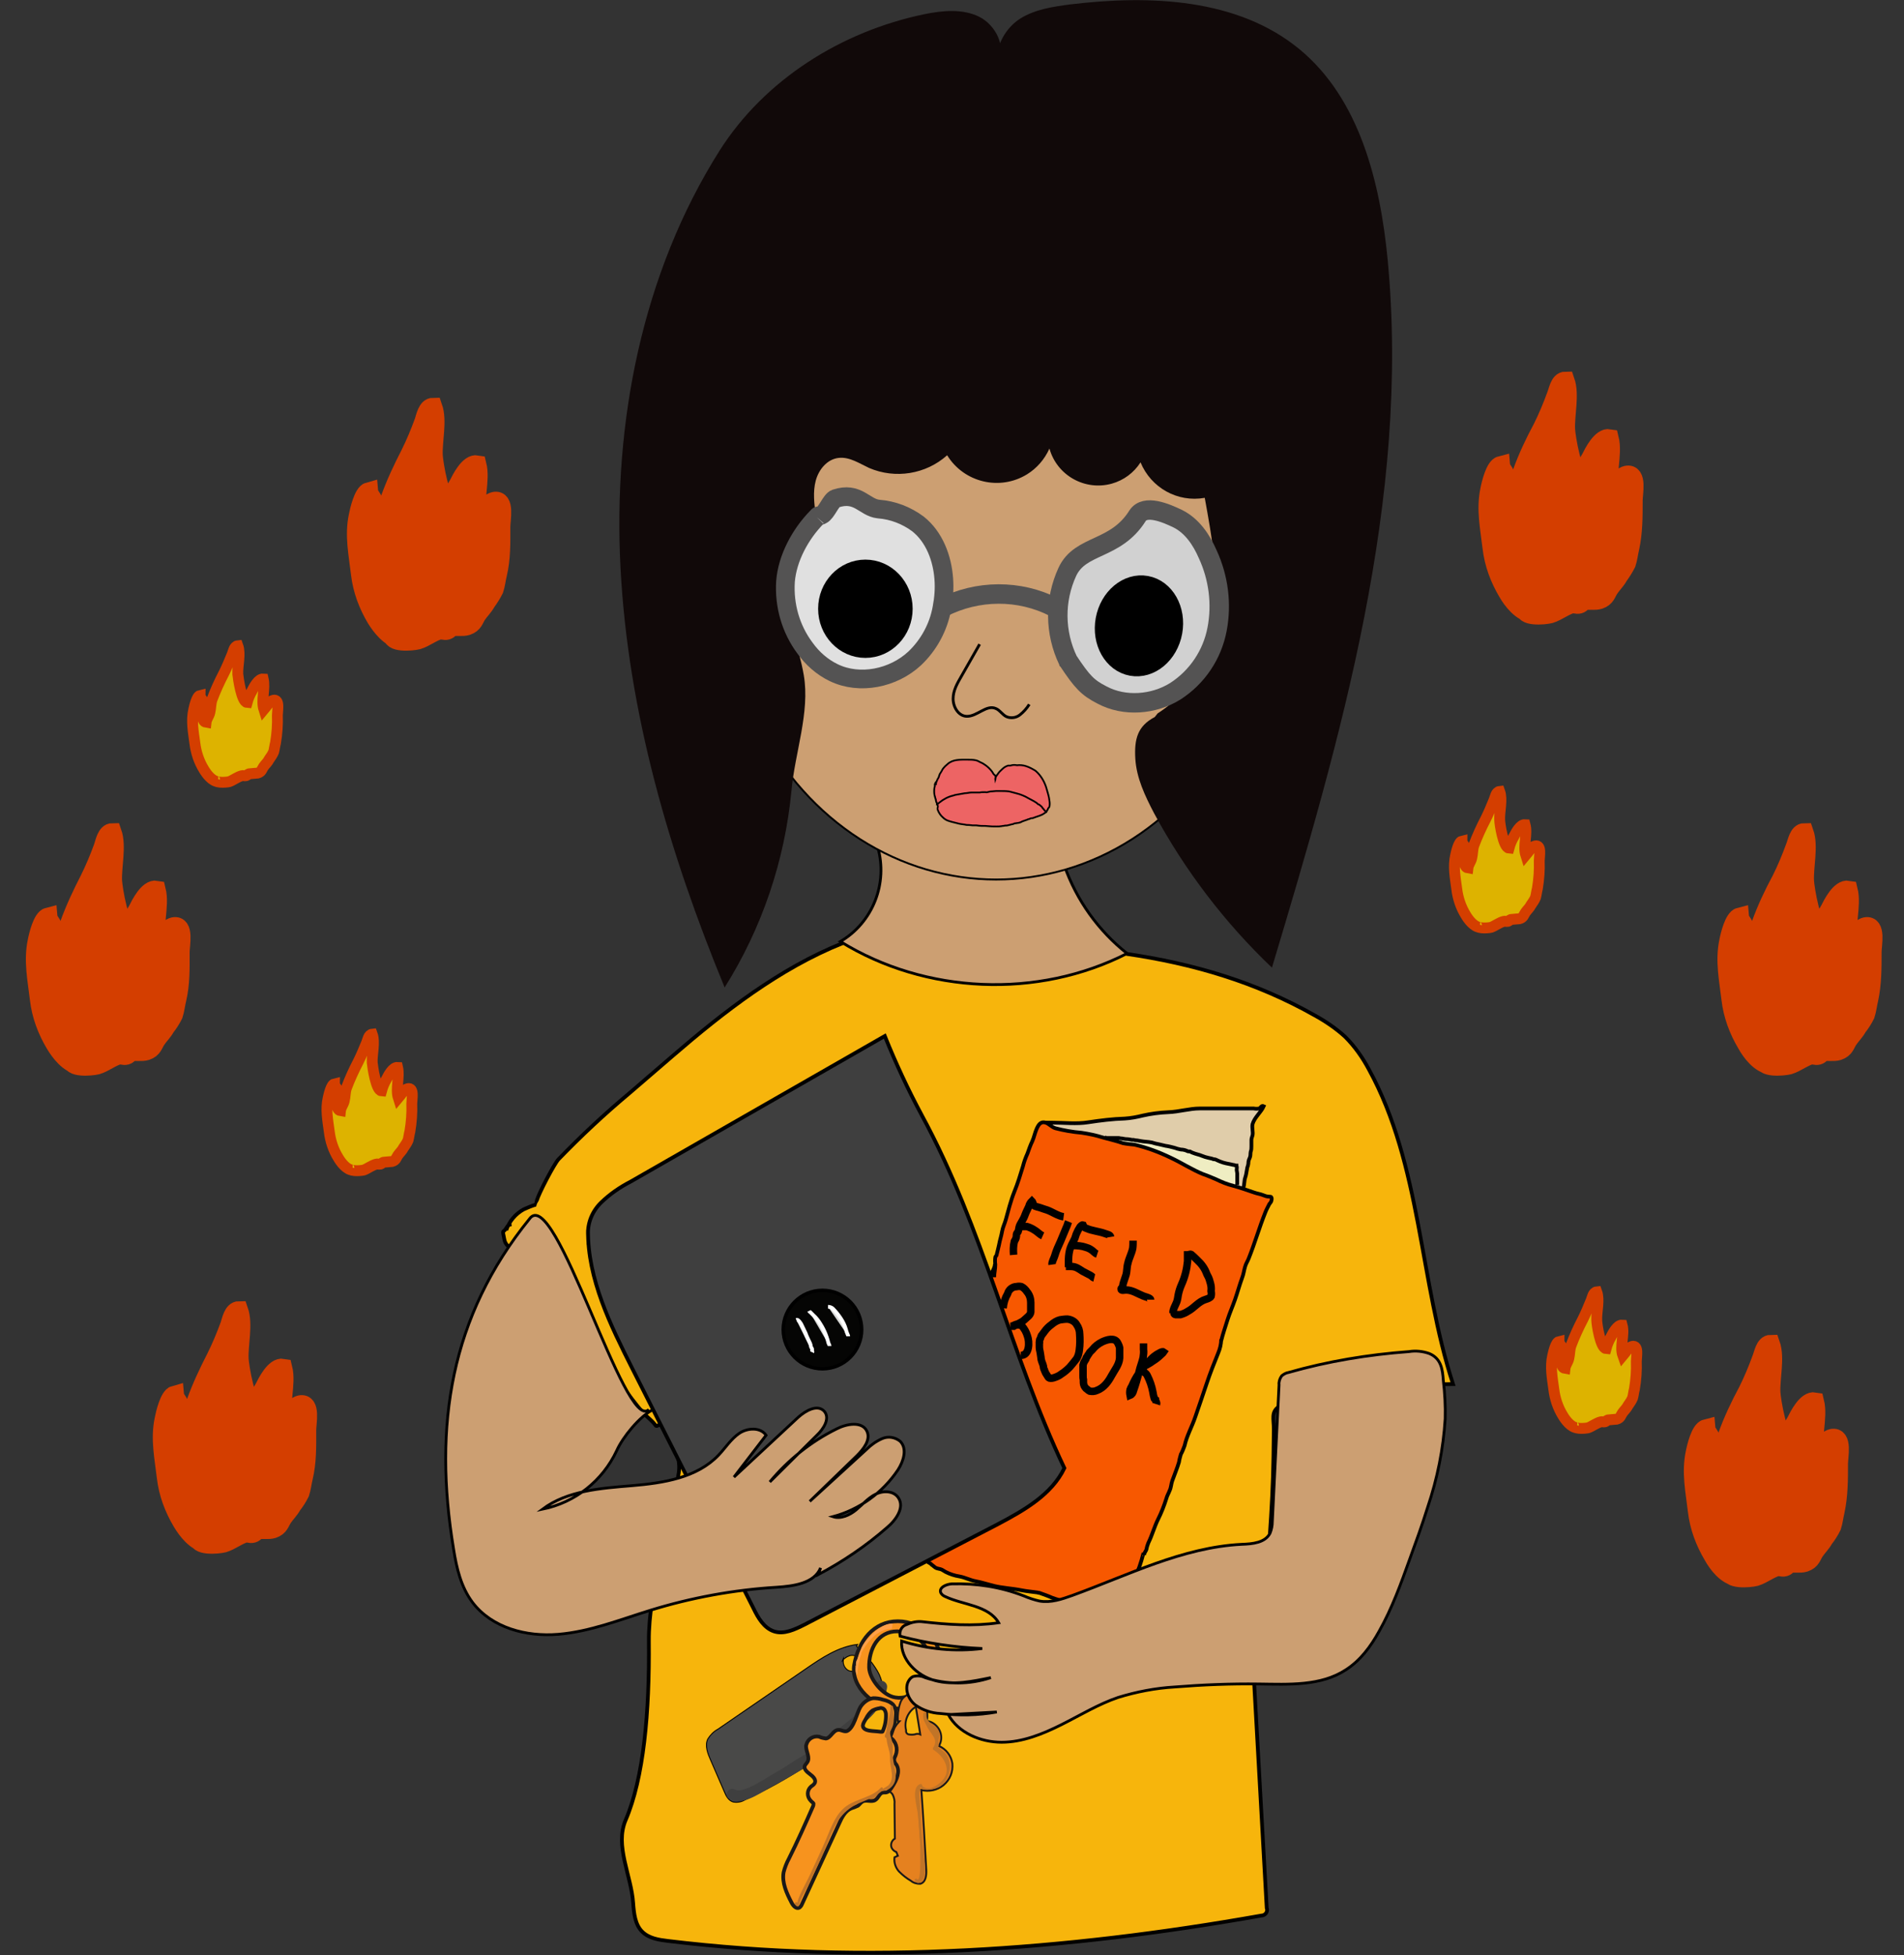 <?xml version="1.0" encoding="utf-8"?>
<!-- Generator: Adobe Illustrator 23.0.1, SVG Export Plug-In . SVG Version: 6.00 Build 0)  -->
<svg version="1.1" id="outline" xmlns="http://www.w3.org/2000/svg" xmlns:xlink="http://www.w3.org/1999/xlink" x="0px" y="0px"
	 viewBox="0 0 510 523.5" style="enable-background:new 0 0 510 523.5;" xml:space="preserve">
<rect x="0" y="0" width="510" height="523.5" fill="#333333" stroke="none"/>
<style type="text/css">
	.st0{fill:#F7B50C;stroke:#000000;stroke-miterlimit:10;}
	.st1{fill:#F7B50C;}
	.st2{fill:#E0CDAA;stroke:#000000;stroke-miterlimit:10;}
	.st3{fill:#EFEDC2;stroke:#000000;stroke-miterlimit:10;}
	.st4{fill:#F75800;stroke:#000000;stroke-miterlimit:10;}
	.st5{fill:none;stroke:#000000;stroke-width:2;stroke-miterlimit:10;}
	.st6{fill:#494948;stroke:#000000;stroke-width:0.25;stroke-linecap:round;stroke-miterlimit:10;}
	.st7{fill:#3F3F3F;}
	.st8{fill:#F7931E;stroke:#1A1818;stroke-linecap:round;stroke-miterlimit:10;}
	.st9{fill:#E5811F;stroke:#1A1818;stroke-width:0.5;stroke-linecap:round;stroke-miterlimit:10;}
	.st10{fill:#C17427;}
	.st11{fill:#FFA04A;}
	.st12{fill:#CC9F72;stroke:#000000;stroke-width:0.75;stroke-miterlimit:10;}
	.st13{fill:#CC9F72;stroke:#000000;stroke-width:0.51;stroke-miterlimit:10;}
	.st14{fill:#110909;}
	.st15{fill:#D1D1D1;}
	.st16{fill:#E0E0E0;}
	.st17{fill:none;stroke:#545353;stroke-width:5;stroke-miterlimit:10;}
	.st18{fill:none;stroke:#545353;stroke-width:5.21;stroke-miterlimit:10;}
	.st19{stroke:#000000;stroke-width:5.32;stroke-miterlimit:10;}
	.st20{fill:none;stroke:#000000;stroke-width:0.75;stroke-miterlimit:10;}
	.st21{fill:#ED6464;stroke:#000000;stroke-width:0.47;stroke-miterlimit:10;}
	.st22{fill:none;stroke:#000000;stroke-width:0.47;stroke-miterlimit:10;}
	.st23{fill:#3F3F3F;stroke:#000000;stroke-miterlimit:10;}
	.st24{fill:#050504;stroke:#000000;stroke-width:0.94;stroke-miterlimit:10;}
	.st25{fill:#DBDBD9;stroke:#FFFFFF;stroke-miterlimit:10;}
	.st26{fill:#D43E00;stroke:#D43E00;stroke-width:5;stroke-miterlimit:10;}
	.st27{fill:#DDB300;stroke:#D43E00;stroke-width:2.91;stroke-miterlimit:10;}
</style>
<title>charactersad</title>
<g id="shirt">
	<path class="st0" d="M225.8,252.5c-17,6.8-31.9,18.4-45.7,30.3l-11.5,9.9c-6.7,5.6-13,11.5-19,17.7c-1.2,1.3-5.3,9.2-5.8,11
		c-1.1,3.8,4.4,1.1,6.8,4.3c7.8,10.1,11.8,26.7,18.2,37.7c1.6,2.8,5.5,2.2,7,5c0.6,1.1,2.6,0.1,2.8,1.4s-0.6,2.9-0.9,4.1
		c-1.6,6.5,5.2,13.9,4.1,20.5c-2.2,13.7-8.1,31.1-8,45c0.2,19.1-1.4,36.7-6.2,47.9c-3,6.9,1.5,14.8,2,22.3c0.2,2.7,0.5,5.7,2.4,7.6
		c1.8,1.8,4.4,2.2,6.9,2.5c52.9,6.4,106.6,2.5,159-6.8c0.8,0,1.5-0.7,1.5-1.5c0-0.2,0-0.3-0.1-0.5c-1.1-20.3-2.3-40.5-3.4-60.8
		c-0.7-13.1,3.3-25.5,4.2-38.6c0.5-7.2,0.9-14.3,1-21.5c0-2.4,0.1-4.9,0.1-7.3c0-2.8-0.8-4.6,1.4-6.1c3.8-2.6,10.9-3.2,15.3-4
		c10.3-1.7,20.9-1.9,31.3-2c-9-27.7-8.5-58.6-22.5-84.2c-1.7-3.2-3.8-6.2-6.4-8.8c-2.4-2.2-5.2-4.1-8.1-5.7
		c-15.7-8.9-32.6-13.9-50.5-16.5"/>
	<path id="right_arm_sleeve" class="st0" d="M135.6,329.4c0.8-2.4,2.5-4.4,4.7-5.6c1.1-0.5,2.3-1,3.4-1.3c0.8-0.4,1.6-0.6,2.5-0.7
		c0.2,0.7,0.6,1.2,1.1,1.7c1.7,1.6,3.2,3.5,4.9,5.2c2,1.9,3.9,3.8,5.7,5.8c1.6,1.8,3,3.7,4.6,5.5c0.4,0.5,0.4,0.8,0.6,1.3
		c0.5,1,1.8,1.8,2.5,2.7c1.5,2,2.9,4.1,4.3,6.2c1.7,2.7,3.9,5.1,5.7,7.8c1.5,2.3,3,4.7,4.7,6.9c0.8,1.1,1.5,2.2,2.3,3.3
		c0.8,0.8,1.5,1.7,2,2.7c0.5,1.3-0.2,1.5-1.2,2.2c-0.9,0.8-1.7,1.7-2.5,2.6c-1.3,1.3-2.4,2.8-3.4,4.4c-0.3,0.6-0.6,1.1-1.1,1.5
		c-0.6,0.4-0.7,0.2-1-0.2c-1-1.3-2.4-2.2-3.5-3.5c-1.8-2.2-3.6-4.5-5.2-6.8c-1.3-1.8-2.3-3.8-3.5-5.6c-2-2.8-3.9-5.8-6-8.5
		c-2.5-3.1-5.1-6-7.9-8.7c-1.5-1.5-3-3-4.5-4.6c-0.9-0.9-1.7-2-2.5-3c-0.7-0.8-1.4-1.6-2.1-2.3c-1.1-1.1-2-2.5-3.1-3.7
		c-0.9-0.9-1.8-1.6-2-2.8c-0.1-0.5-0.2-1-0.3-1.5c-0.1-0.9-0.1-0.5,0.4-1c0.7-0.8,0.6-1.4,1.8-1.6"/>
	<path class="st1" d="M148.7,320.2c0,2.3-0.3,4.8,0.1,7l2.7-1.2c-0.7-1.5-2-3.6-3.5-4.4s-2.4,0.1-3.5,1.1l2.5,0.7l0.2-0.1l-2.1-0.5
		c0.8,1.1,2,1.6,3,2.5c1.2,1,2.3,2.2,3.2,3.4c0.9,1.1,1.5,2.3,1.8,3.7c0.1,0.9,0.2,1.8,1.2,2.2c1.8,0.8,3.3-1.8,1.5-2.6
		c0.7,0.3,0.2,0.4,0.2-0.3c0.1-0.6,0-1.3-0.3-1.9c-0.7-1.2-1.5-2.4-2.5-3.4c-0.8-1-1.8-2-2.8-2.9c-0.5-0.5-1-0.9-1.5-1.4
		c-0.4-0.3-1.2-0.5-1.5-0.8c-0.4-0.7-1.3-0.9-2.1-0.5c-1.3,0.6-2,2.1-1.6,3.5c0.2,0.8,1.1,1.3,1.9,1c0.2-0.1,0.4-0.2,0.6-0.4
		c1-0.9,0.4-0.5,0.9,0.5c0.4,0.8,1,1.4,1.4,2.2c0.8,1.6,3.1,0.4,2.8-1.2c-0.4-1.9,0-4.3,0-6.2c0-0.8-0.7-1.5-1.5-1.5
		S148.6,319.4,148.7,320.2L148.7,320.2z"/>
	<path class="st1" d="M153.3,327.2c0,0.3,0.1,0.7,0.1,1c0.1,0.4-0.1,0.6,0.1,0.2l0.9-0.7c-0.6,0.2-1.1-0.1-1.7-0.3
		c-0.3-0.1-1.5-0.7-1.2-0.2l0.1,1.2c-0.1,0.3,1.7,0,1.9,0c0-0.5,0.1-0.5,0-0.1l0.1,0.4c0,0.5,0.1,1,0.2,1.6c0.1,0.8,0,1.7,0.1,2.5
		s0.6,1.7,0.8,2.6c0.3,1.9,3.2,1.1,2.9-0.8c-0.1-0.6-0.3-1.3-0.5-1.9c-0.1-0.6-0.2-1.2-0.2-1.8c0-1.3-0.1-2.5-0.4-3.7
		c-0.8-2.3-4.5-2-6.3-1.2c-1.1,0.4-1.7,1.6-1.3,2.7c0,0,0,0.1,0,0.1c0.6,1.1,2,1.2,3,1.6s2.7,0.9,3.8,0s0.6-2,0.6-3.1
		C156.1,325.3,153.1,325.3,153.3,327.2L153.3,327.2z"/>
</g>
<g id="notebook">
	<path class="st2" d="M279.5,300.6h2.4c3.1,0,6.5,0.4,9.6-0.1c3.3-0.5,6.5-0.9,9.8-1c1.6-0.1,3.2-0.4,4.8-0.8
		c2.2-0.5,4.5-0.8,6.8-0.9c2.9-0.1,5.7-1,8.5-1c3.2,0,6.4,0,9.7,0h4.7c0.5,0.1,1,0.1,1.5,0c0.4-0.2,0.6-0.9,1.2-0.6
		c-0.7,1.6-2.5,3-3,4.8c-0.2,1,0.2,2.1,0,3c-0.1,0.4-0.3,0.8-0.3,1.2c0,0.6,0,1.1,0,1.7c0,0.5,0,1-0.2,1.5c-0.1,0.5,0,1-0.2,1.5
		c-0.2,0.5-0.3,0.6-0.4,1.2c0,0.5-0.1,1-0.3,1.5c-0.1,0.6-0.2,1.1-0.3,1.7c-0.1,0.6-0.3,1-0.4,1.5c-0.1,1-0.2,1.9-0.5,2.8
		c-0.2,0-0.3-0.1-0.3-0.3"/>
	<g id="nn">
		<path class="st3" d="M331.4,317.3c0-1,0-2.1,0-3.1c0-0.2-0.1-0.4-0.1-0.6c-0.1-0.3,0-0.7,0-1s-0.1-0.3-0.1-0.5
			c-0.3,0-0.6-0.2-0.9-0.2l-0.9-0.2c-0.3-0.1-0.7-0.1-1-0.2c-0.5-0.1-1.1-0.3-1.6-0.5c-0.2-0.1-0.5-0.2-0.7-0.3l-0.4-0.2
			c-0.2-0.1-0.4-0.1-0.6-0.1c-0.2,0-0.4-0.2-0.6-0.2c-0.3-0.1-0.6-0.1-0.9-0.2c-0.5-0.1-1.1-0.3-1.6-0.5c-0.5-0.2-0.8-0.3-1.2-0.4
			c-0.4-0.1-1-0.3-1.5-0.5c-0.2-0.1-0.4-0.2-0.6-0.3c-0.1,0-0.2,0-0.3,0c-0.2,0-0.4-0.1-0.6-0.2c-0.5-0.2-1-0.3-1.5-0.3
			c-0.6-0.1-1.2-0.3-1.8-0.5c-0.8-0.2-1.5-0.4-2.3-0.5c-0.6-0.1-1.1-0.3-1.7-0.4c-0.6-0.1-1.4-0.3-2-0.5c-1-0.2-2.1-0.2-3.1-0.4
			c-0.5-0.1-1-0.2-1.4-0.2c-0.1,0-0.2-0.1-0.3-0.1c-0.2,0-0.3,0-0.5,0c-0.5-0.1-1-0.2-1.5-0.2c-0.5,0-1-0.2-1.5-0.2
			c-0.2,0-0.3-0.1-0.5-0.1h-2.8c-0.2,0-0.3,0-0.5,0c-0.2,0-0.2-0.1-0.4-0.1h0.3"/>
	</g>
	<path class="st4" d="M266.3,342c0-1.2,0.3-2.1,0.3-3.4c-0.1-0.7-0.1-1.3,0-2c0-0.2,0.2-0.2,0.3-0.4c0.2-0.9,0.5-1.9,0.7-2.9
		c0.2-1.2,0.6-2.3,0.8-3.5s0.7-2.1,1-3.2c0.7-2.5,1.3-5,2.3-7.5c0.9-2.2,1.6-4.5,2.3-6.8c0.3-1.2,0.7-2.3,1.2-3.4
		c0.4-1.1,0.8-2.3,1.3-3.3c0.5-1.1,0.7-2.3,1.2-3.4s1.1-2,2.4-1.6c0.9,0.3,1.6,1.2,2.6,1.5c2.3,0.6,4.6,1,7,1.2
		c2,0.3,3.9,0.7,5.8,1.3c1.8,0.5,3.6,0.9,5.3,1.5c1,0.2,2.1,0.3,3.1,0.4c3.4,0.8,6.6,2,9.7,3.5c3,1.4,5.7,3.2,8.7,4.4
		c1.2,0.4,2.3,0.9,3.5,1.4c1.4,0.7,2.9,1.3,4.5,1.7c1.9,0.5,3.8,1.2,5.6,1.8c0.8,0.3,1.7,0.4,2.4,0.7c0.5,0.2,1,0.4,1.6,0.4
		c0.5,0.1,0.5-0.1,0.7,0.3c0.1,0.3,0,0.7-0.1,1c-0.2,0.3-0.3,0.5-0.5,0.7c-0.4,0.8-0.8,1.5-1.1,2.3c-1.6,4-2.8,8.2-4.4,12.2
		c-0.3,0.8-0.8,1.5-1,2.3c-0.3,1-0.4,2-0.8,3c-0.7,1.9-1.2,3.8-1.9,5.8s-1.4,3.5-2,5.4s-1.2,3.7-1.7,5.6c0-0.1,0-0.3,0-0.4
		c0,1.3-0.3,2.5-0.8,3.7c-1.1,2.7-2.2,5.5-3.1,8.2c-1,3-2,5.9-3,8.8c-0.9,2.7-2.3,5.1-2.9,7.8c-0.3,0.8-0.6,1.6-1,2.3
		c-0.2,0.7-0.4,1.4-0.5,2.1c-0.5,1.7-1.2,3.3-1.8,5c-0.3,0.8-0.3,1.8-0.7,2.6c-0.3,0.8-0.7,1.4-0.9,2.2c-0.6,1.9-1.3,3.7-2.2,5.5
		c-1,2-1.6,4.3-2.6,6.3c-0.2,0.5-0.4,1.1-0.5,1.7c-0.1,0.5-0.7,1-0.6,1.6c0-0.1-0.1-0.2-0.3-0.2c0,0,0,0,0,0c-0.3,1.1-0.6,2.2-1,3.3
		c-0.5,1.5-1.3,2.7-1.8,4.2c-0.8,2.3-1.7,4.5-2.7,6.7c-0.2,0.3-0.5,1.2-1,1.2s-0.7-0.4-1-0.5c-0.3-0.1-0.7-0.2-1-0.2
		c-2.9,0-5.7-0.4-8.5-1.2c-2.5-0.6-5-1-7.4-1.9c-1.1-0.5-2.3-0.9-3.4-1.3c-0.2,0-0.3,0-0.5-0.1c-1.4-0.2-2.8-0.3-4.3-0.6
		c-2.5-0.5-5.1-0.6-7.5-1.2c-1.6-0.4-3.1-0.9-4.7-1.2s-2.8-1-4.4-1.3c-1.3-0.2-2.5-0.6-3.7-1.2c-0.4-0.2-0.6-0.4-1-0.6
		c-0.6-0.3-1.2-0.2-1.8-0.6c-0.3-0.2-0.7-0.6-0.9-0.7c-0.3-0.4-0.9-0.6-1.3-0.9c-0.6-0.5-0.5-0.7-0.6-1.4c-0.1-0.4-0.2-0.9-0.3-1.3
		c-0.2-0.4-0.7-0.7-0.9-1.1c-0.5-0.8-0.2-1.7-0.6-2.4c-0.4-0.9-0.5-1.9-0.4-3c0-3.1,1.1-6,1.8-9c0-0.1,0.2-0.2,0.3-0.4
		c0-0.5,0-1,0-1.5c0.2-1,0.5-2,0.9-2.9c0.7-1.5,1.2-3.1,1.7-4.7c0.1-0.5,0-1.1,0.1-1.6c0.2-0.5,0.4-0.9,0.6-1.4
		c0.3-0.9,0.5-1.8,0.8-2.7s0.4-1.6,0.7-2.4c0.3-1.1,0.5-2.2,0.5-3.3c0.5-2.6,1.2-5.2,2.1-7.8c0.4-1.3,0.9-2.5,1.4-3.7
		c0.5-1.2,0.9-2.4,1.3-3.7c0.4-1.6,1-3.1,1.6-4.5c0.5-1.2,0.8-2.3,1.1-3.5c0.4-1.4,1-2.8,1.5-4.1c0.2-0.8,0.4-1.5,0.6-2.3
		c0.2-0.6,0.4-1.1,0.7-1.7c0.2-0.4,0.2-0.9,0.4-1.3c0.3-0.6,0.5-1.3,0.6-2c0.2-1,0.6-1.9,1-2.8c0.5-1,1.3-2.1,1.3-3.2"/>
	<path class="st5" d="M271.5,336c-0.1-1.2-0.1-2.4,0.2-3.6c0.2-0.3,0.4-0.7,0.5-1.1c0.1-0.3,0-0.6,0.1-0.9s0.3-0.4,0.4-0.6
		c0.2-0.5,0.2-1.1,0.4-1.6c0.2-0.5,0.5-0.9,0.7-1.3c0.3-0.5,0.6-1.1,0.8-1.7c0.3-0.8,0.7-1.5,1-2.2c0.1-0.5,0.4-1,0.8-1.4
		c0.3,0.3,0.3,0.9,0.6,1.2c0.3,0.3,1.2,0.4,1.7,0.6c0.5,0.2,1.2,0.4,1.8,0.6c1.4,0.5,2.9,1.6,4.4,1.8"/>
	<path class="st5" d="M273.5,328.4c0.5,0,1,0,1.5,0c0.7,0.2,1.4,0.5,2,0.9c0.9,0.5,1.4,1.2,2.3,1.6"/>
	<path class="st5" d="M286.2,327.1c-0.2,0.5-0.3,1-0.6,1.6c-0.5,1.2-1,2.4-1.5,3.6c-0.6,1.3-1.2,2.6-1.6,4c-0.2,0.7-0.8,1.6-0.7,2.3
		"/>
	<path class="st5" d="M286.2,339.3c0-2-0.1-4,0.8-5.9c0.3-0.6,0.6-1.2,0.9-1.8c0.1-0.4,0.3-0.8,0.4-1.2c0.3-0.7,0.6-1.3,1-1.9
		c0.2-0.2,0.5-0.6,0.8-0.5c0,0,0.2,0.5,0.2,0.5c0.2,0.2,0.4,0.3,0.7,0.4c1.6,0.7,3.4,0.8,5,1.4c0.5,0.2,1.4,0.3,1.5,0.9"/>
	<path class="st5" d="M287.5,333.5c1.1,0,2.3,0.1,3.4,0.5c0.8,0.2,1.6,0.7,2.2,1.3c0.2,0.2,0.5,0.4,0.8,0.5"/>
	<path class="st5" d="M285.5,339.1h1.3c1.4,0,2.1,0.6,3.2,1.3c0.7,0.4,1.4,0.7,2.1,1.1c0.4,0.2,0.6,0.6,1,0.7"/>
	<path class="st5" d="M303.5,332.2c0,0.7,0,1.4-0.1,2.1c-0.3,1.4-1,2.6-1.3,4c-0.3,1-0.2,2.1-0.5,3.1s-0.6,1.7-0.8,2.5
		c0,0.3-0.1,0.5-0.2,0.8c-0.1,0.2-0.3,0.2-0.3,0.4c-0.1,0.6,0.9,0.3,1.3,0.3c1.7,0,3.1,1,4.6,1.6c0.4,0.2,2,0.5,2,1"/>
	<path class="st5" d="M314.2,351.5c-0.1-0.8,0.7-2.1,1-2.9c0.2-0.6,0.3-1.2,0.4-1.9c0.2-1,0.5-1.9,0.9-2.8c0.9-2,1.4-4.1,1.6-6.2
		c0-0.6,0-1.1,0-1.7c0.4,0,0.6-0.3,1-0.1c0.6,0.5,1.1,1,1.6,1.5c1.1,1,2,2.2,2.5,3.6c0.2,0.5,0.5,0.9,0.7,1.5c0.1,0.3,0.2,0.7,0.3,1
		c0.2,0.7,0.3,1.4,0.2,2.2c0.1,0.5,0.1,0.9,0,1.4c-0.2,0.4-1,0.7-1.4,0.8c-2,0.6-3.1,2.3-4.8,3.2c-0.6,0.4-1.3,0.7-2,0.9
		c-0.4,0-0.9,0-1.3,0c-0.6-0.1-0.4-0.5-0.4-1"/>
	<path class="st5" d="M268.7,350.3c0.1-1.4,0.5-2.7,1.2-3.9c0.3-1.1,1.3-1.9,2.4-1.9c0.4-0.1,0.9-0.1,1.3,0c0.6,0.3,1.1,0.8,1.5,1.4
		c0.7,0.8,1,1.9,1,2.9c0,0.8,0,1.7,0,2.5c-0.1,0.9-1,1.4-1.6,2c-0.5,0.5-1.1,0.8-1.7,1.1c-0.4,0.2-0.7,0.2-1.1,0.4
		c-0.3,0.2-0.7,0.3-1.1,0.3c0.3,0,0.6,0,1,0c0.2-0.1,0.2-0.2,0.5-0.3c0.5-0.1,1.1-0.1,1.6,0.2c0.7,0.8,1.2,1.7,1.5,2.7
		c0.6,1.6,0.6,5.3-1.8,5.2"/>
	<path class="st5" d="M306.3,359.7c0,0.5,0,1.1,0,1.6c0.1,0.7,0,1.5-0.1,2.2c-0.3,1.3-0.8,2.5-1.1,3.8c-0.4,1.7-0.9,3.4-1.5,5.1
		c-0.1,0.5-0.4,1-0.9,1.2c-0.1-0.5-0.1-1,0-1.5c0.1-0.3,0.3-0.7,0.5-1c0.5-1.2,1.1-2.3,1.8-3.3c0.9-1.2,1.8-2.3,2.8-3.3
		c0.6-0.7,1.2-1.3,2-1.8c0.4-0.2,1.5-1,1.9-0.7c-0.2,0.3-0.5,0.5-0.8,0.8c-0.7,0.7-1.4,1.2-2.2,1.7c-0.5,0.4-1.1,0.7-1.6,1
		c-0.2,0.1-0.5,0.2-0.7,0.3c-0.2,0.2-1,0.8-0.9,1.1c0,0.1,0.7,0.4,0.9,0.5c0.4,0.2,0.7,0.5,0.9,0.9c0.7,1.4,1.2,2.8,1.5,4.4
		c0.1,0.6,0.2,1.2,0.4,1.8c0,0.1,0.2,0.1,0.3,0.2c0,0.1,0.1,0.3,0.1,0.4c0.1,0.2,0.3,0.6,0.2,0.9"/>
	<path class="st5" d="M278.5,359.9c-0.1-0.4-0.1-0.8,0-1.2c0.1-0.2,0.2-0.3,0.2-0.4c0.1-0.2,0.1-0.4,0.2-0.6
		c0.3-0.4,0.6-0.8,0.9-1.2c0.5-0.7,1.1-1.3,1.8-1.8c0.7-0.6,1.5-1.1,2.3-1.3c0.7-0.1,1.3-0.2,2-0.2c1,0.1,2,0.6,2.5,1.5
		c0.5,0.7,0.8,1.6,0.8,2.5c0.1,1.4,0.1,2.8-0.1,4.3c-0.1,0.8-0.3,1.7-0.8,2.4c-0.6,0.8-1.2,1.5-1.8,2.2c-0.7,0.7-1.4,1.3-2.2,1.8
		c-0.5,0.4-1.1,0.7-1.7,0.9c-0.5,0.2-1,0.3-1.5,0.2c-0.3-0.1-0.4-0.4-0.6-0.7c-0.3-0.4-0.5-0.8-0.7-1.3c0-0.2-0.1-0.3-0.2-0.5
		c-0.1-0.2-0.1-0.4-0.1-0.6c-0.1-0.4-0.2-0.8-0.4-1.2c-0.1-0.2-0.1-0.4-0.2-0.7c0-0.2-0.1-0.5-0.1-0.7c-0.1-0.5-0.1-0.9-0.2-1.3
		c-0.1-0.4-0.2-0.9-0.2-1.4v-1.4"/>
	<path class="st5" d="M290.8,364.4c0-0.4,0.1-0.9,0.4-1.2c0.2-0.4,0.5-0.7,0.7-1.1c0.2-0.2,0.5-0.5,0.7-0.7c0.7-0.9,1.6-1.6,2.6-2.1
		c1.3-0.6,3.4-1.3,4.2,0.3c0.2,0.4,0.4,0.8,0.5,1.3c0,0.3,0,0.5,0,0.8c0,0.6,0,1.2,0,1.9c-0.1,1.8-1.4,3.3-2.2,4.8s-2,3.2-3.9,3.9
		c-0.6,0.3-1.3,0.3-1.9,0.2c-0.2-0.1-0.5-0.3-0.7-0.5c-0.2-0.1-0.4-0.3-0.6-0.6c-0.3-0.4-0.4-0.9-0.4-1.4c0-0.2,0-0.4,0-0.6
		c-0.1-0.3-0.1-0.7-0.1-1v-1.5c0-0.5,0-0.9,0-1.4c0.1-0.4,0.2-0.7,0.4-1c0.2-0.2,0.5-1.1,0.8-1.1"/>
</g>
<g id="keys">
	<g id="fob">
		<path class="st6" d="M235,447.4c-1.5-2.5-3.4-4.7-5.6-6.6l0.3-0.5c-5.1,0.6-9.6,3.6-13.8,6.5L192.3,463c-1.1,0.6-2,1.5-2.7,2.6
			c-0.9,1.8,0,4,0.8,5.8c1.2,2.8,2.4,5.5,3.6,8.3c0.5,1.2,1.1,2.4,2.4,2.8c1.1,0.2,2.2,0,3.2-0.6c11.9-5.5,22.8-12.8,32.5-21.5
			c1.6-1.3,2.9-2.9,3.8-4.8C236.9,452.9,236.5,449.9,235,447.4z M230.2,446.6c-0.8,0.9-2.1,1.2-3.1,0.6c-0.9-0.6-1.4-1.7-1.2-2.8
			l-0.2,0.2l0.2-0.5c0,0.1,0,0.2-0.1,0.3c0.5-0.4,1-0.8,1.6-1c0.7-0.3,1.4-0.2,2.1,0.1C230.6,444.2,230.9,445.5,230.2,446.6
			C230.2,446.5,230.2,446.6,230.2,446.6L230.2,446.6z"/>
		<path class="st7" d="M195.4,481.7c3.3,1.9,7.7-1.3,10.6-2.9c3.8-2,7.4-4.2,11.1-6.3c4.1-2.4,7.7-5.8,11.4-8.7s8.4-6.8,9.1-11.9
			c0.3-1.9-2.6-2.7-2.9-0.8c-0.6,4.7-5.4,8-8.8,10.8c-3.6,2.9-7,6-11,8.3c-2.3,1.3-4.4,2.9-6.8,4.2c-2.1,1.1-8.9,6-11.2,4.8
			C195.2,478.2,193.7,480.8,195.4,481.7L195.4,481.7z"/>
	</g>
	<path id="right" class="st8" d="M240.5,434.1c-6.5,0-10.6,5.3-11.7,11.7c-1,5.7,5.2,11.7,11.7,11.7c6.5,0,11.7-5.3,11.7-11.7
		C252.2,439.3,246.9,434.1,240.5,434.1L240.5,434.1z M239.8,454.5c-3.3-0.5-6.9-4.9-7-8c-0.1-5,2.4-9.7,7.5-9.7
		c5.1,0,9.1,4.1,9.1,9.2l0,0c0,4.8-3.9,8.6-8.7,8.6C240.4,454.6,240.1,454.5,239.8,454.5z"/>
	<g id="key_2">
		<path class="st9" d="M255.1,472.2c-0.3-2.1-1.7-3.9-3.6-4.7c1.3-2.2,0.5-4.9-1.7-6.2c-0.5-0.3-1-0.4-1.5-0.5
			c0.2-1.5,0.1-3-0.3-4.5c-0.4-1.9-2.2-3.2-4.1-2.8c-1.3,0.3-2.4,1.2-2.8,2.6c-0.5,1.5-0.7,3.2-0.6,4.8l0.4,0
			c-1.9,2-2.8,4.7-2.3,7.4c-1.7,0.4-2.7,2.1-2.3,3.7c0,0.2,0.1,0.3,0.2,0.5c-1.3,0.2-2.3,1.1-2.6,2.3c-0.3,1.2,0.1,2.5,1.1,3.3
			c1.3,1,3.2,1,4.1,2.4c0.4,0.8,0.6,1.7,0.5,2.6l0.1,9.2c-0.9,0.5-1.3,1.7-0.8,2.6c0.3,0.5,0.7,0.8,1.2,1l0.4,1l-0.9,0.4
			c-0.2,1.4,0.3,2.8,1.2,3.8c1,1,2,1.8,3.2,2.5c0.7,0.6,1.6,0.8,2.5,0.8c1.5-0.4,1.7-2.3,1.6-3.9c-0.4-7.1-0.8-14.2-1.3-21.2
			c2.1,0.5,4.3,0,5.9-1.3C254.5,476.5,255.3,474.4,255.1,472.2z M245,464.4c-0.5,0.1-1,0.1-1.6,0c-0.5-0.1-0.8-0.6-0.7-1.1
			c-0.6-2.5,0.5-5,2.6-6.3c0.4,2.5,0.8,4.9,1.2,7.4C246.1,464.2,245.5,464.2,245,464.4L245,464.4z"/>
		<path class="st10" d="M245.5,479.4c0.3,4,0.5,8.1,0.8,12.2c0.1,2.7,1.6,9.5,0,11.8c-0.3,0.4,0.4,0.8,0.6,0.4
			c1.6-2.3,0.4-6.7,0.2-9.3c-0.3-5-0.6-10-0.9-15C246.3,478.9,245.5,478.9,245.5,479.4L245.5,479.4z"/>
		<path class="st10" d="M246.4,479.4c0-1.7,0.3-0.2,1.2-0.2c1.4,0.1,2.8-0.2,4.1-0.8c2.3-1.7,3.3-4.7,2.4-7.4
			c-0.3-0.9-0.8-1.6-1.5-2.1c-2.5-2.1-0.9-0.1-1.2-2c-0.2-1.2,0.6-2.5-0.1-3.7c-1-1.7-3.3-1.8-3.2-4.3c0-0.5-0.7-0.5-0.8,0
			c-0.1,1.8,0.3,1.9,0.9,3.2c1,2.2,3.4,3.6,1.7,5.9c-0.1,0.2,0,0.4,0.1,0.5c2.1,1.3,4.2,3.9,3.4,6.6c-0.6,2.1-4.8,5.3-6.5,2.9
			c-0.1-0.1-0.3-0.2-0.4-0.2c-0.9,0.3-0.9,1-0.9,1.8c0,0.2,0.2,0.3,0.4,0.3C246.3,479.7,246.4,479.6,246.4,479.4L246.4,479.4z"/>
		<path class="st10" d="M246.5,477.7c-2.7,0.9-0.7,6.4-0.6,8.5c0.2,2.6,0.5,5.3,0.6,7.9c0,0.9,0,1.8,0,2.7c0,0.5,0.2,7.5-0.9,6.3
			c-0.3-0.3-0.9,0.2-0.5,0.5l0.5,0.5c0.1,0.1,0.2,0.1,0.4,0.1c2.9-1,1.4-6.6,1.3-8.9c-0.1-1.5-2-16.4-0.6-16.9
			C247.2,478.3,247,477.5,246.5,477.7L246.5,477.7z"/>
	</g>
	<g id="key_1">
		<path id="key_1-2" class="st8" d="M240.1,472.5c-0.3-0.3-0.5-0.7-0.6-1.2c0-0.5,0.2-0.9,0.4-1.3c0.7-1.8,0.1-3.8-1.5-4.8
			c0.6-1.5,1.1-3.1,1.4-4.7c0.3-1.4,0.4-3-0.6-4.1c-0.7-0.7-1.7-1.1-2.7-1.3c-0.9-0.3-1.7-0.4-2.6-0.4c-1.4,0.2-2.6,1.1-3.4,2.3
			c-1,1.6-1.7,5.6-3.6,6.5c-0.8,0.3-1.6-0.4-2.4-0.3c-1.4,0.1-2,2.2-3.3,2.3c-0.6-0.1-1.2-0.2-1.8-0.5c-1.5-0.3-3,0.6-3.4,2.1
			c0,0.1-0.1,0.3-0.1,0.4c0,1.5,1.2,3.2,0.3,4.4c-0.2,0.3-0.4,0.5-0.6,0.8c-0.4,0.9,0.5,1.7,1.3,2.3s1.7,1.4,1.4,2.3
			c-0.2,0.5-0.7,0.8-1.1,1.1c-1.1,1-1.1,2.7,0,3.8c0.1,0.1,0.1,0.1,0.2,0.2c0.2,0.2,0.4,0.3,0.5,0.5c0,0.2,0,0.5-0.1,0.7
			c-2.1,4.8-4.2,9.5-6.5,14.1c-0.6,1.1-1.1,2.4-1.4,3.6c-0.5,2.8,0.8,5.6,2.1,8.1c0.4,0.8,1.2,1.8,2.1,1.4c0.3-0.2,0.6-0.6,0.7-0.9
			l10-21.7c0.7-1.6,1.6-3.3,3.2-4c0.6-0.2,1.2-0.4,1.8-0.7c0.4-0.3,0.7-0.8,1.2-1.1c1-0.6,2.4,0.2,3.4-0.4c0.9-0.5,1.1-1.8,2-2
			c0.4-0.1,0.8,0,1.1-0.1c0.7-0.2,1.1-0.9,1.5-1.5C240.2,476.6,241.2,474.3,240.1,472.5z M236.5,463.4c0,0.1-0.1,0.3-0.2,0.3
			c-0.1,0-0.3,0-0.4,0c-1.1-0.2-3.3-0.1-4.2-0.7c-1.2-0.8-0.2-1.9,0.3-2.9c0.4-0.8,1-1.6,1.7-2.1c0.6-0.3,1.2-0.5,1.9-0.6
			c0.2-0.1,0.5-0.1,0.7,0c0.6,0.1,0.9,0.8,1,1.4C237.4,460.4,237.1,462,236.5,463.4z"/>
		<path class="st10" d="M213,509.9l0.3,0.4c0.2,0.2,0.6,0.3,0.7-0.1c0.5-2.2,2.1-4.3,3-6.4c1.3-3,2.9-5.9,4.1-9
			c2.1-4.9,3.3-9.1,8.2-11.6c2.6-1.3,5-1.7,7.1-4c0.3-0.4-0.2-0.9-0.5-0.5c-2.2,2.5-6.4,2.9-9.2,4.9s-4.1,5.7-5.4,8.8
			c-1.4,3.3-2.9,6.4-4.4,9.7c-0.5,1.2-3.7,6.8-3.2,7.4C213.4,509.1,212.7,509.4,213,509.9L213,509.9z"/>
		<path class="st10" d="M233.1,481.7c1.5,0,1.6-1.1,2.8-1.9c0.7-0.5,1.8-0.4,2.4-0.9c2.9-2.2,1.1-5.7,0.9-8.1
			c-0.2-1.7,0.2-2.8-0.2-4.4c-0.8-2.7-0.7-2.1-0.2-5.3c0.2-1.4-0.1-5.6-0.3-1.2c-0.1,1.8-1,3.2-1.5,4.9c-0.1,0.2,0.1,0.4,0.3,0.5
			c0.2,0.1,0.4-0.1,0.5-0.3c0.4-1.2,1.3-2.2,1.5-3.5c0.3-1.5-0.1-3-0.1-4.5c0-0.2-0.2-0.3-0.4-0.3c-0.2,0-0.3,0.2-0.3,0.3
			c0,2.6-1.2,5.2-1.2,7.8c0,0.3,0.1,0.7,0.2,1c0.2,2,1,3.2,0.9,5.2c-0.1,2.2,1.5,5.2-0.5,7.1c-0.2,0.2-4.8,2.8-4.6,2.8
			c-0.2,0-0.3,0.2-0.3,0.4C232.9,481.6,233,481.7,233.1,481.7L233.1,481.7z"/>
	</g>
	<path class="st11" d="M239.1,434.7c-2.4,0-4.7,1.9-6.2,3.6c-1,1.1-2.9,3-2.2,4.8v-1.2c-0.1,0.3-0.2,0.7-0.4,1v1.2
		c0.1-0.4,0.3-0.8,0.4-1.2v-1.2c-0.3,1-0.6,1.9-1,2.8c-0.1,0.4,0.2,0.9,0,1.2c0.3-0.5,0.5-1,0.6-1.5c0.1-0.4-0.1-0.9,0-1.2
		c-0.5,1.4-0.7,2.8-0.6,4.3l0,0c0.1-0.8,0.2-1.7,0.5-2.5c0.1-0.3-0.2-0.9,0-1.2c-0.2,0.4-0.4,0.8-0.6,1.3c-0.1,0.3,0,1.2,0,0.7
		c0-0.2-0.1-1.1,0-1.2c-0.5,0.5-0.3,1.7-0.3,2.3c0,1.1,0,1.5,0.4-0.1c0.1-0.4-0.1-0.9,0-1.2c-0.1,0.5-0.2,1.1-0.1,1.6V446v-0.4
		c0-0.2,0-0.3,0-0.5l-0.1,0c0-0.1,0-0.2,0-0.3c-0.1,0.7-0.1,1.4-0.1,2.1c0,0.3,0,0.5,0.1,0.8c0.3,0.9,0.1-0.2,0.1-0.2
		c0,0.2,0.1,0.4,0.1,0.6c0-0.2,0-0.4,0-0.6v-0.8c0-0.2,0-0.4,0-0.6c-0.4,1.3,0.1,1.1-0.4,0.1c-0.3-0.6-0.1-0.1-0.1,0.3
		c-0.1,0.7,0,1.4,0.3,2c-0.2-0.3,0.2-0.9,0-1.2c-0.2-0.3-0.3-0.7-0.3-1.1v1.2c0.3-1,0,0.7,0.3,0.9s0.1-0.7,0.2-1V447
		c-0.1-0.2-0.1-0.4-0.1-0.6c0-0.1,0-0.2,0-0.3c-0.2,1.1-0.2,0.8-0.3-0.2v1.2c0-0.8,0-0.8,0.1,0l0,0c0.2-1.3,0-0.2,0.1,0.2
		c0-0.3,0-0.5,0-0.8v0.3l0.1-0.3v-1.2c0,0.1-0.2,1.5-0.4,1v0.8c0-0.5,0.1-1.1,0.3-1.6v-1.2c0,0.9-0.1,1.7-0.1,2.6c0,0.2,0,0.5,0,0.6
		c0-0.9,0.2-1.9,0.6-2.7v-1.2c-0.3,0.7-0.5,1.5-0.5,2.3v0.9c0-0.9,0.3-1.8,0.6-2.5v-1.2c-0.2,0.5-0.4,1.1-0.6,1.5v1.2
		c0.4-0.9,0.7-1.8,1-2.8c0.1-0.4-0.1-0.8,0-1.2c-0.1,0.4-0.2,0.8-0.4,1.2s0.1,0.9,0,1.2c0.4-0.7,0.5-1.5,0.3-2.3v1.2
		c1.6-3.1,4.5-7,8.5-7L239.1,434.7L239.1,434.7z"/>
</g>
<g id="head">
	<path id="neck" class="st12" d="M235.1,226.8c2.8,9.7-1.3,20.2-10,25.3c22.8,14.1,52.9,15.4,76.8,3.2c-7.7-6.1-13.5-14.2-16.8-23.5
		L235.1,226.8z"/>
	<ellipse id="face" class="st13" cx="266.8" cy="154.5" rx="73" ry="81"/>
	<path id="hair" class="st14" d="M309.3,192c-4.6,2.4-5.5,5.9-5.2,11.1c0.3,5.2,2.6,10,5,14.6c8.3,15.4,19,29.4,31.6,41.4
		c18.5-61.7,37.1-125.4,31-189.5c-2-20.8-7.5-43.1-23.6-56.4c-16.6-13.7-40.2-14.6-61.6-12c-4.5,0.6-9.2,1.3-13.1,3.7
		s-6.9,7.4-6.2,12c2.5-4.3-0.5-10.2-4.9-12.4s-9.8-1.7-14.7-0.7c-22.2,4.6-42.8,17.5-54.9,36.6c-20.7,32.8-28.5,72.7-26.5,111.5
		s13.1,76.6,27.9,112.5c10-15.9,16.1-33.9,17.9-52.7c0.9-10.1,5-21,3.3-30.9c-1.3-7.7-4.6-15-5.4-22.7s1.6-16.7,8.6-20.2
		c-0.4-3-0.8-6.2,0-9.2s3.1-5.8,6.2-6.1c2.9-0.3,5.5,1.5,8.1,2.7c7,3,15.2,1.7,20.9-3.4c4.5,7.3,14.1,9.6,21.4,5.1
		c2.6-1.6,4.7-4,6-6.9c2,7.2,9.5,11.4,16.7,9.4c3.2-0.9,5.9-2.9,7.7-5.7c2.8,6.8,9.9,10.8,17.2,9.5c1.9,10.5,3.9,21.3,2.6,31.9
		c-1.3,10.6-5.8,19.8-15.2,25.8L309.3,192z"/>
	<g id="glasses">
		<path class="st15" d="M323.5,148.4c2.9,6.3,3.8,13.3,2.5,20.1c-1.3,6.8-5.3,12.8-11.2,16.6c-5.8,3.6-13.6,4.2-19.6,1
			c-4-2-5.4-3.6-9.1-9.2c-3.6-7.5-3.7-16.2-0.2-23.8c3.5-7.5,12.9-5.6,18.8-15c2-3.1,7.5-0.8,10.8,0.8
			C319.3,140.8,321.8,144.5,323.5,148.4z"/>
		<path class="st16" d="M252.4,162.8c-0.9,5.1-3.5,9.9-7.3,13.5c-5.7,5.3-14.7,7.2-21.7,3.8c-3.1-1.5-5.7-3.8-7.7-6.6
			c-3.8-5.1-5.6-11.4-5.2-17.8c0.4-6.3,3.9-12.7,8.3-17.1c0.7-0.8,0,0,1.3-0.6s2.5-4,3.7-4.4c6-2,7.7,2.4,11.5,2.8
			c3.9,0.3,7.5,1.7,10.6,4c4.4,3.5,6.5,9.2,6.9,14.7C253.1,157.6,252.9,160.2,252.4,162.8z"/>
		<path class="st17" d="M218.8,138.5c0.7-0.8,0,0,1.3-0.6s2.5-4,3.7-4.4c6-2,7.7,2.4,11.5,2.8c3.9,0.3,7.5,1.7,10.6,4
			c4.4,3.5,6.5,9.2,6.9,14.7c0.2,2.6,0,5.2-0.5,7.8c-0.9,5.1-3.5,9.9-7.3,13.5c-5.7,5.3-14.7,7.2-21.7,3.8c-3.1-1.5-5.7-3.8-7.7-6.6
			c-3.8-5.1-5.6-11.4-5.2-17.8C210.9,149.4,214.4,143,218.8,138.5"/>
		<path class="st18" d="M252.3,162.8l0.1-0.1c9.4-4.8,20.6-4.9,30-0.1"/>
		<path class="st18" d="M286.1,176.9l-0.3-0.4"/>
		<path class="st18" d="M286.1,176.9c-3.6-7.5-3.7-16.2-0.2-23.8c3.5-7.5,12.9-5.6,18.8-15c2-3.1,7.5-0.8,10.8,0.8
			c3.8,1.9,6.3,5.6,8,9.5c2.9,6.3,3.8,13.3,2.5,20.1c-1.3,6.8-5.3,12.8-11.2,16.6c-5.8,3.6-13.6,4.2-19.6,1
			C291.3,184.1,289.9,182.6,286.1,176.9z"/>
		<path class="st18" d="M286.2,177.2l-0.1-0.2"/>
	</g>
	<g id="pupils">
		
			<ellipse transform="matrix(0.18 -0.984 0.984 0.18 85.276 437.429)" class="st19" cx="304.9" cy="167.6" rx="10.9" ry="9.1"/>
		<ellipse class="st19" cx="231.8" cy="163" rx="10" ry="10.5"/>
	</g>
	<g id="nose">
		<path class="st20" d="M275.7,188.6c-0.7,1.1-1.5,2-2.5,2.8c-1,0.8-2.4,1-3.6,0.5c-1.1-0.5-1.8-1.8-2.9-2.2c-2.5-1.1-5,2.2-7.8,2.1
			c-2.2-0.1-3.6-2.5-3.6-4.7s1.1-4.1,2.2-6l4.9-8.6"/>
	</g>
	<g id="bottom_sad_lip">
		<path class="st21" d="M250.7,210.2c0-0.3,0-0.7,0.2-1c0.1-0.2,0.1-0.3,0.2-0.5s0.2-0.3,0.3-0.5c0.1-0.3,0.2-0.6,0.3-0.9
			c0.2-0.3,0.3-0.5,0.5-0.8c0.1-0.2,0.2-0.4,0.4-0.7c0.3-0.4,0.7-0.8,1.2-1.2c1.4-1.3,3.4-1.2,5.3-1.2c0.8,0,1.6,0,2.4,0.2
			c0.4,0.1,0.7,0.3,1.1,0.5c0.5,0.2,1,0.5,1.4,0.8c0.7,0.5,1.3,1.1,1.8,1.8c0.1,0.2,0.2,0.3,0.3,0.5s0.4,0.3,0.5,0.5
			c0.1,0.4,0.1,0.8,0,1.1c-0.1-0.6,0.4-1.2,0.7-1.6c0.3-0.5,0.8-0.9,1.2-1.3c0.4-0.4,0.9-0.7,1.5-0.9c0.2,0,0.4,0,0.6,0
			c0.1,0,0.3-0.1,0.4-0.1c0.4-0.1,0.9-0.1,1.4,0c0.8-0.1,1.6,0,2.3,0.2c1,0.3,1.9,0.8,2.7,1.3c1.5,1.3,2.5,3.1,3,5
			c0.3,1,0.6,2,0.7,3c0.1,0.5,0.1,1.1,0,1.6c-0.1,0.2-0.2,0.3-0.3,0.4c-0.1,0.3-0.3,0.6-0.5,0.9c-0.3,0.3-0.7,0.6-1.1,0.8
			c-0.8,0.4-1.7,0.6-2.4,0.9c-0.2,0.1-0.4,0.1-0.6,0.1c-0.1,0-0.3,0.1-0.5,0.2c-0.2,0-0.4,0.1-0.6,0.2c-0.2,0.1-0.4,0.1-0.6,0.2
			c-0.4,0.1-0.8,0.3-1.2,0.5c-0.3,0.1-0.7,0.2-1,0.2c-0.2,0.1-0.4,0-0.6,0.1c-0.2,0.1-0.4,0.2-0.6,0.2c-0.4,0.1-0.8,0.2-1.2,0.3
			c-0.4,0.1-0.6,0-0.9,0.1c-0.3,0.1-0.4,0-0.6,0.1c-0.5,0.1-1,0.1-1.5,0.1c-0.8,0-1.6,0-2.4-0.1c-0.7-0.1-1.5,0-2.2-0.1
			c-0.3,0-0.5-0.1-0.8-0.1c-0.3,0-0.7,0-1,0s-0.6-0.1-1-0.1c-0.3,0-0.7,0-1-0.1c-0.8-0.1-1.5-0.2-2.2-0.4c-0.8-0.2-1.7-0.4-2.5-0.7
			c-0.5-0.2-0.9-0.5-1.2-0.8c-0.6-0.5-1.1-1.2-1.4-2c-0.1-0.3-0.1-0.5,0-0.8c0.1-0.6-0.4-1.1-0.5-1.7c0-0.3-0.1-0.5-0.2-0.8
			s0-0.3-0.1-0.4c0-0.1-0.1-0.3-0.1-0.4c-0.1-0.6-0.1-1.3,0-1.9c0-0.1,0.1-0.2,0.1-0.4s0-0.4,0-0.5c0.1-0.2,0.2-0.5,0.4-0.7"/>
		<path class="st22" d="M250.9,215.6c0-0.2,0.6-0.6,0.7-0.7c1.1-0.9,2.4-1.6,3.8-1.9c0.4-0.2,0.9-0.2,1.3-0.3
			c0.6-0.1,1.1-0.2,1.7-0.3c0.6,0,1.2-0.2,1.8-0.2c0.3,0,0.7,0,1,0c0.4,0,0.8,0,1.2,0c0.5-0.1,1-0.1,1.5-0.1c0.3,0,0.3,0.1,0.6,0
			c0.4-0.1,0.8-0.2,1.2-0.2c0.4,0,0.7-0.1,1.1-0.1h1c0.8,0,1.6,0,2.4,0.1c0.6,0.1,1.1,0.3,1.6,0.4c0.8,0.2,1.5,0.4,2.2,0.7
			c0.5,0.2,0.9,0.4,1.4,0.7c0.5,0.3,1,0.5,1.5,0.8l0.8,0.5c0.1,0.1,0.1,0.1,0.2,0.2c0.1,0.1,0.2,0.2,0.4,0.2c0.4,0.3,0.8,0.6,1,1
			c0.2,0.2,0.4,0.4,0.5,0.6c0.1,0.1,0.2,0.2,0.3,0.2c0.1,0.1,0.2,0.3,0.3,0.4"/>
	</g>
</g>
<g id="laptop">
	<path id="body" class="st23" d="M157.5,330.5c-0.1-3.2,1.2-6.3,3.6-8.6c2.3-2.2,4.9-4,7.8-5.5l68.1-39c2.9,7.2,6.2,14.3,9.9,21.2
		c16.6,30.5,23.6,63.7,38.2,94.5c-3.4,7.1-10.8,11.3-17.8,15l-51.8,26.9c-2.6,1.3-5.5,2.7-8.2,1.8s-4.3-3.7-5.5-6.2l-32.4-64.1
		c-5.9-11.7-12-24-11.9-37.1"/>
	<circle class="st24" cx="220.3" cy="356" r="10.5"/>
	<path class="st25" d="M213.3,353.4c0.5-0.2,1.1,0.8,1.3,1.1c0.4,0.8,0.8,1.7,1.2,2.5c0.3,0.9,0.8,1.8,1.2,2.7
		c0.1,0.3,0.2,0.6,0.2,0.8c0,0.2,0.2,0.4,0.3,0.6s0,0.4,0,0.5s0.2,0.3,0.1,0.5"/>
	<path class="st25" d="M216.7,351c0.1,0.2,0.3,0.3,0.5,0.5s0.5,0.5,0.7,0.7c0.7,0.6,1.3,1.4,1.8,2.2c0.7,1.1,1.3,2.3,1.7,3.5
		c0.2,0.6,0.4,1.2,0.5,1.7c0.1,0.3,0.3,0.5,0.3,0.8"/>
	<path class="st25" d="M221.8,349.9c0.5,0,1,0.2,1.3,0.5c0.8,0.8,1.5,1.7,2.1,2.6c0.6,0.9,1.1,1.9,1.4,3c0.1,0.4,0.2,0.8,0.4,1.2
		c0.1,0.2,0.2,0.4,0.2,0.6"/>
</g>
<g id="arms">
	<path id="left_arm" class="st12" d="M377.7,417.2c-2.4,6.7-4.8,13.4-8.3,19.6c-2.2,4-5,7.8-8.9,10.3c-6.7,4.4-15.3,3.9-23.3,3.8
		c-7.5-0.1-15,0.2-22.5,0.8c-5.2,0.3-10.3,1.3-15.2,2.8c-5.3,1.8-10.2,4.8-15.2,7.3c-5,2.5-10.4,4.7-16,4.7s-11.6-2.5-14.3-7.4
		l13-0.7c-5,0.9-10.1,1-15.1,0.4c-2.4-0.1-4.7-0.9-6.6-2.2c-1.9-1.4-3-4.1-2.1-6.2c0.3-0.6,0.7-1.2,1.4-1.5c1.1-0.3,2.2-0.2,3.2,0.3
		c5.7,1.9,11.9,1.9,17.6,0c-4.9,1-10,2.1-14.9,0.8s-9.3-5.6-9-10.6c7,2.2,14.4,2.9,21.6,2c-7.4-0.3-14.8-1.4-22-3.3
		c-0.3-1.3,0.4-2.7,1.7-3.1c1.3-0.6,2.7-0.9,4-0.8c7,0.8,13.8,1.3,20.7,0.3c-2.8-4.7-9.4-4.7-14.3-7c-0.5-0.2-0.9-0.5-1.2-1
		c-0.6-1.4,1.4-2.3,2.9-2.4c6.6-0.2,13.1,0.8,19.3,3.2c1.4,0.6,2.9,1.1,4.3,1.4c3,0.5,5.9-0.5,8.7-1.5c14.9-5.4,29.5-12.9,45.4-13.7
		c2.9-0.1,6.3-0.4,7.6-3c0.4-1,0.6-2,0.6-3.1l1.8-36.6c-0.1-0.8,0.2-1.7,0.7-2.4c0.5-0.4,1.1-0.8,1.8-0.9c10.5-3,21.4-4.8,32.3-5.6
		c1.8-0.3,3.7-0.1,5.4,0.5c3.2,1.3,3.6,4.2,3.8,7.2c0.4,3.4,0.6,6.9,0.5,10.3c-0.5,8.1-2.1,16-4.7,23.7
		C380.9,408.4,379.3,412.8,377.7,417.2z"/>
	<path id="right_arm" class="st12" d="M174.8,377.5c-3.5,1.8-8,7.3-9.6,10.9c-3.8,8.1-11.1,13.9-19.9,15.7c6.7-5,15.6-5.6,24-6.3
		s17.4-2.1,23.2-8.2c1.8-1.9,3.3-4.3,5.5-5.8s5.7-1.7,7.2,0.5l-8.6,11.2l17.2-16c2-1.8,5.2-3.6,7-1.6c1.6,1.9-0.2,4.7-2,6.4
		l-12.6,12.5c4.9-5.9,11-10.8,17.9-14.2c2.7-1.4,6.8-2.1,8.1,0.6c1.1,2.3-0.9,4.8-2.7,6.6l-12.6,12.2l15.2-13.9
		c1.2-1.2,2.6-2.2,4.2-2.9c1.6-0.7,3.4-0.4,4.8,0.7c2,2,0.9,5.4-0.6,7.7c-4.1,6.1-10.3,10.6-17.4,12.5c2.1,0.7,4.5-0.4,6.2-1.8
		s3.2-3.2,5.2-4.2s4.8-1,6.1,0.9c1.8,2.6-0.6,6-3,8c-5.6,4.9-11.8,9.1-18.4,12.6l0.6-1.8c-1.7,4.2-7.3,4.9-11.8,5.2
		c-11.5,0.7-22.9,2.8-33.9,6.2c-8.1,2.5-16.1,5.7-24.6,6.4s-17.7-1.7-22.9-8.5c-3.1-4.1-4.3-9.2-5.1-14.3
		c-5.5-33.2-0.8-62.3,20.3-88.4c6.9-9.8,25.6,57.6,32,51"/>
</g>
<g id="fire">
	<path class="st26" d="M21.3,285.2c-2.8-0.2-5.3-3.5-6.6-5.7c-2.2-3.7-3.7-7.7-4.2-12c-0.6-5.2-1.7-10.2-0.6-15.4
		c0.3-1.6,1.4-6.2,3-6.6c0.1,1.1,1,1.6,1.2,2.6c0.1,1.2,0.1,2.4,0,3.7c0,1.7-0.6,5.8,1.6,6.2c0.1-1.6,1.4-2.8,1.8-4.4
		c0.5-2.1,0.3-4,1-6c1.5-4.2,3.4-8.2,5.4-12.1c1.4-2.8,2.6-5.7,3.7-8.7c0.4-1.2,0.9-3.9,2.5-3.9c1.3,3.7-0.1,9.1,0.1,13
		c0.1,1.9,1.8,12.9,4.4,13.1c0.5-1.9,1.2-3.7,2.2-5.3c0.8-1.6,2.9-5.8,5.1-5.4c1.1,4.4-1.1,9.8,0.3,14.1c1.1-1.2,2.6-3.9,4.3-4.3
		c3-0.6,1.8,4.9,1.8,6.8c0,4.4,0.1,8.5-0.9,12.7c-0.3,1.2-0.5,2.9-0.9,4.1c-0.6,1.2-1.3,2.3-2.1,3.3c-0.7,1.3-1.7,2.2-2.5,3.4
		s-0.9,2.4-2.7,3c-1.3,0.4-2.7,0-4,0.3c-0.6,0.1-0.7,0.7-1.4,0.9c-0.7,0.2-1.3-0.2-1.9-0.1c-2,0.5-3.9,2.1-5.9,2.7
		c-1.6,0.4-7.5,0.9-6.7-1.7"/>
	<path class="st26" d="M107.3,171.2c-2.8-0.2-5.3-3.5-6.6-5.6c-2.2-3.7-3.7-7.7-4.2-12c-0.6-5.2-1.7-10.2-0.6-15.4
		c0.3-1.6,1.4-6.2,2.9-6.6c0.1,1.1,1,1.6,1.2,2.6c0.1,1.2,0.1,2.4,0,3.7c0,1.7-0.6,5.8,1.6,6.2c0.1-1.6,1.4-2.9,1.8-4.4
		c0.5-2.1,0.3-4,1-6c1.5-4.2,3.4-8.2,5.4-12.1c1.4-2.8,2.6-5.7,3.7-8.7c0.4-1.2,0.9-3.9,2.5-3.9c1.3,3.7-0.1,9.1,0.1,13
		c0.1,1.9,1.8,12.9,4.4,13.1c0.5-1.9,1.2-3.7,2.2-5.3c0.8-1.6,2.9-5.8,5.1-5.4c1.1,4.4-1.1,9.8,0.3,14.1c1.1-1.2,2.6-3.9,4.3-4.3
		c3-0.6,1.8,4.9,1.8,6.8c0,4.4,0.1,8.5-0.9,12.7c-0.3,1.2-0.5,2.9-0.9,4.1c-0.6,1.2-1.3,2.3-2.1,3.4c-0.7,1.3-1.7,2.2-2.5,3.4
		c-0.8,1.2-0.9,2.4-2.7,3c-1.3,0.4-2.7,0-4,0.3c-0.6,0.1-0.7,0.7-1.4,0.9s-1.3-0.2-1.9-0.1c-2,0.5-3.9,2.1-5.9,2.7
		c-1.6,0.4-7.5,0.9-6.7-1.7"/>
	<path class="st26" d="M474.3,285.2c-2.8-0.2-5.3-3.5-6.5-5.7c-2.2-3.7-3.7-7.7-4.2-12c-0.6-5.2-1.7-10.2-0.6-15.4
		c0.3-1.6,1.4-6.2,3-6.6c0.1,1.1,1,1.6,1.2,2.6c0.1,1.2,0.1,2.4,0,3.7c0,1.7-0.6,5.8,1.6,6.2c0.1-1.6,1.4-2.8,1.8-4.4
		c0.5-2.1,0.3-4,1-6c1.5-4.2,3.4-8.2,5.5-12.1c1.4-2.8,2.6-5.7,3.7-8.7c0.5-1.2,0.9-3.9,2.5-3.9c1.3,3.7-0.1,9.1,0.1,13
		c0.1,1.9,1.8,12.9,4.4,13.1c0.5-1.9,1.2-3.7,2.2-5.3c0.8-1.6,2.9-5.8,5.1-5.4c1.1,4.4-1.1,9.8,0.3,14.1c1.1-1.2,2.6-3.9,4.3-4.3
		c3-0.6,1.8,4.9,1.8,6.8c0,4.4,0,8.5-0.9,12.7c-0.3,1.2-0.5,2.9-0.9,4.1c-0.6,1.2-1.3,2.3-2.1,3.3c-0.7,1.3-1.7,2.2-2.5,3.4
		s-0.9,2.4-2.7,3c-1.3,0.4-2.7,0-4,0.3c-0.6,0.1-0.7,0.7-1.4,0.9s-1.3-0.2-1.9-0.1c-2,0.5-3.9,2.1-5.9,2.7c-1.6,0.4-7.5,0.9-6.7-1.7
		"/>
	<path class="st26" d="M465.3,422.2c-2.8-0.2-5.3-3.5-6.5-5.7c-2.2-3.7-3.7-7.7-4.2-12c-0.6-5.2-1.7-10.2-0.6-15.4
		c0.3-1.6,1.4-6.2,3-6.6c0.1,1.1,1,1.6,1.2,2.6c0.1,1.2,0.1,2.4,0,3.7c0,1.7-0.6,5.8,1.6,6.2c0.1-1.6,1.4-2.8,1.8-4.4
		c0.5-2.1,0.3-4,1-6c1.5-4.2,3.4-8.2,5.5-12.1c1.4-2.8,2.6-5.7,3.7-8.7c0.5-1.2,0.9-3.9,2.5-3.9c1.3,3.7-0.1,9.1,0.1,13
		c0.1,1.9,1.8,12.9,4.4,13.1c0.5-1.9,1.2-3.7,2.2-5.3c0.8-1.6,2.9-5.8,5.1-5.4c1.1,4.4-1.1,9.8,0.3,14.1c1.1-1.2,2.6-3.9,4.3-4.3
		c3-0.6,1.8,4.9,1.8,6.8c0,4.4,0,8.5-0.9,12.7c-0.3,1.2-0.5,2.9-0.9,4.1c-0.6,1.2-1.3,2.3-2.1,3.3c-0.7,1.3-1.7,2.2-2.5,3.4
		s-0.9,2.4-2.7,3c-1.3,0.4-2.7,0-4,0.3c-0.6,0.1-0.7,0.7-1.4,0.9s-1.3-0.2-1.9-0.1c-2,0.5-3.9,2.1-5.9,2.7c-1.6,0.4-7.5,0.9-6.7-1.7
		"/>
	<path class="st26" d="M410.3,164.2c-2.8-0.2-5.3-3.5-6.5-5.6c-2.2-3.7-3.7-7.7-4.2-12c-0.6-5.2-1.7-10.2-0.6-15.4
		c0.3-1.6,1.4-6.2,3-6.6c0.1,1.1,1,1.6,1.2,2.6c0.1,1.2,0.1,2.4,0,3.7c0,1.7-0.6,5.8,1.6,6.2c0.1-1.6,1.4-2.9,1.8-4.4
		c0.5-2.1,0.3-4,1-6c1.5-4.2,3.4-8.2,5.5-12.1c1.4-2.8,2.6-5.7,3.7-8.7c0.5-1.2,0.9-3.9,2.5-3.9c1.3,3.7-0.1,9.1,0.1,13
		c0.1,1.9,1.8,12.9,4.4,13.1c0.5-1.9,1.2-3.7,2.2-5.3c0.8-1.6,2.9-5.8,5.1-5.4c1.1,4.4-1.1,9.8,0.3,14.1c1.1-1.2,2.6-3.9,4.3-4.3
		c3-0.6,1.8,4.9,1.8,6.8c0,4.4,0,8.5-0.9,12.7c-0.3,1.2-0.5,2.9-0.9,4.1c-0.6,1.2-1.3,2.3-2.1,3.4c-0.7,1.3-1.7,2.2-2.5,3.4
		s-0.9,2.4-2.7,3c-1.3,0.4-2.7,0-4,0.3c-0.6,0.1-0.7,0.7-1.4,0.9s-1.3-0.2-1.9-0.1c-2,0.5-3.9,2.1-5.9,2.7c-1.6,0.4-7.5,0.9-6.7-1.7
		"/>
	<path class="st26" d="M55.3,413.2c-2.8-0.2-5.3-3.5-6.6-5.7c-2.2-3.7-3.7-7.7-4.2-12c-0.6-5.2-1.7-10.2-0.6-15.4
		c0.3-1.6,1.4-6.2,2.9-6.6c0.1,1.1,1,1.6,1.2,2.6c0.1,1.2,0.1,2.4,0,3.7c0,1.7-0.6,5.8,1.6,6.2c0.1-1.6,1.4-2.8,1.8-4.4
		c0.5-2.1,0.3-4,1-6c1.5-4.2,3.4-8.2,5.4-12.1c1.4-2.8,2.6-5.7,3.7-8.7c0.4-1.2,0.9-3.9,2.5-3.9c1.3,3.7-0.1,9.1,0.1,13
		c0.1,1.9,1.8,12.9,4.4,13.1c0.5-1.9,1.2-3.7,2.2-5.3c0.8-1.6,2.9-5.8,5.1-5.4c1.1,4.4-1.1,9.8,0.3,14.1c1.1-1.2,2.6-3.9,4.3-4.3
		c3-0.6,1.8,4.9,1.8,6.8c0,4.4,0.1,8.5-0.9,12.7c-0.3,1.2-0.5,2.9-0.9,4.1c-0.6,1.2-1.3,2.3-2.1,3.3c-0.7,1.3-1.7,2.2-2.5,3.4
		s-0.9,2.4-2.7,3c-1.3,0.4-2.7,0-4,0.3c-0.6,0.1-0.7,0.7-1.4,0.9s-1.3-0.2-1.9-0.1c-2,0.5-3.9,2.1-5.9,2.7c-1.6,0.4-7.5,0.9-6.7-1.7
		"/>
	<path class="st27" d="M94.4,313.3c-1.6-0.1-3.1-2.1-3.8-3.3c-1.3-2.1-2.1-4.5-2.4-7c-0.4-3-1-6-0.3-9c0.2-0.9,0.8-3.6,1.7-3.8
		c0,0.7,0.6,0.9,0.7,1.5c0.1,0.7,0.1,1.4,0,2.1c0,1-0.4,3.4,0.9,3.6c0.1-0.9,0.8-1.7,1-2.6c0.3-1.2,0.2-2.3,0.6-3.5
		c0.9-2.4,2-4.8,3.2-7.1c0.8-1.6,1.5-3.3,2.2-5c0.3-0.7,0.5-2.2,1.5-2.3c0.8,2.2-0.1,5.3,0,7.6c0.1,1.1,1,7.5,2.5,7.6
		c0.3-1.1,0.7-2.1,1.3-3.1c0.5-1,1.7-3.3,3-3.2c0.6,2.6-0.6,5.7,0.2,8.2c0.6-0.7,1.5-2.3,2.5-2.5c1.8-0.4,1.1,2.8,1.1,4
		c0.1,2.5-0.1,5-0.5,7.4c-0.2,0.7-0.3,1.7-0.5,2.4c-0.3,0.7-0.7,1.3-1.2,2c-0.4,0.8-1,1.3-1.5,2s-0.5,1.4-1.6,1.7
		c-0.8,0.1-1.6,0.1-2.3,0.2c-0.4,0.1-0.4,0.4-0.8,0.5s-0.8-0.1-1.1,0c-1.2,0.3-2.3,1.2-3.4,1.6c-0.9,0.2-4.4,0.5-3.9-1"/>
	<path class="st27" d="M396.4,248.3c-1.6-0.1-3.1-2.1-3.8-3.3c-1.3-2.1-2.1-4.5-2.4-7c-0.4-3-1-6-0.3-9c0.2-0.9,0.8-3.6,1.7-3.8
		c0,0.7,0.6,0.9,0.7,1.5c0.1,0.7,0.1,1.4,0,2.1c0,1-0.4,3.4,0.9,3.6c0.1-0.9,0.8-1.7,1-2.6c0.3-1.2,0.2-2.3,0.6-3.5
		c0.9-2.4,2-4.8,3.2-7.1c0.8-1.6,1.5-3.3,2.2-5c0.3-0.7,0.5-2.2,1.5-2.3c0.8,2.2-0.1,5.3,0,7.6c0,1.1,1,7.5,2.5,7.6
		c0.3-1.1,0.7-2.1,1.3-3.1c0.5-1,1.7-3.3,3-3.2c0.7,2.6-0.6,5.7,0.2,8.2c0.6-0.7,1.5-2.3,2.5-2.5c1.8-0.4,1.1,2.8,1.1,4
		c0.1,2.5-0.1,5-0.5,7.4c-0.2,0.7-0.3,1.7-0.5,2.4c-0.3,0.7-0.7,1.3-1.2,2c-0.4,0.8-1,1.3-1.5,2s-0.5,1.4-1.6,1.7
		c-0.8,0.1-1.6,0.1-2.3,0.2c-0.4,0.1-0.4,0.4-0.8,0.5s-0.8-0.1-1.1,0c-1.2,0.3-2.3,1.2-3.4,1.6c-0.9,0.2-4.4,0.5-3.9-1"/>
	<path class="st27" d="M422.4,382.3c-1.6-0.1-3.1-2.1-3.8-3.3c-1.3-2.1-2.1-4.5-2.4-7c-0.4-3-1-6-0.3-9c0.2-0.9,0.8-3.6,1.7-3.8
		c0,0.7,0.6,0.9,0.7,1.5c0.1,0.7,0.1,1.4,0,2.1c0,1-0.4,3.4,0.9,3.6c0.1-0.9,0.8-1.7,1-2.6c0.3-1.2,0.2-2.3,0.6-3.5
		c0.9-2.4,2-4.8,3.2-7.1c0.8-1.6,1.5-3.3,2.2-5c0.3-0.7,0.5-2.2,1.5-2.3c0.8,2.2-0.1,5.3,0,7.6c0,1.1,1,7.5,2.5,7.6
		c0.3-1.1,0.7-2.1,1.3-3.1c0.5-1,1.7-3.3,3-3.2c0.7,2.6-0.7,5.7,0.2,8.2c0.6-0.7,1.5-2.3,2.5-2.5c1.8-0.4,1.1,2.8,1.1,4
		c0.1,2.5-0.1,5-0.5,7.4c-0.2,0.7-0.3,1.7-0.5,2.4c-0.3,0.7-0.7,1.3-1.2,2c-0.4,0.8-1,1.3-1.5,2s-0.5,1.4-1.6,1.7
		c-0.8,0.1-1.6,0.1-2.3,0.2c-0.4,0.1-0.4,0.4-0.8,0.5s-0.8-0.1-1.1,0c-1.2,0.3-2.3,1.2-3.4,1.6c-0.9,0.2-4.4,0.5-3.9-1"/>
	<path class="st27" d="M58.4,209.3c-1.6-0.1-3.1-2.1-3.8-3.3c-1.3-2.1-2.1-4.5-2.4-7c-0.4-3-1-6-0.3-9c0.2-0.9,0.8-3.6,1.7-3.8
		c0,0.7,0.6,0.9,0.7,1.5c0.1,0.7,0.1,1.4,0,2.1c0,1-0.4,3.4,0.9,3.6c0.1-0.9,0.8-1.7,1-2.6c0.3-1.2,0.2-2.3,0.6-3.5
		c0.9-2.4,2-4.8,3.2-7.1c0.8-1.6,1.5-3.3,2.2-5c0.3-0.7,0.5-2.2,1.5-2.3c0.8,2.2-0.1,5.3,0,7.6c0.1,1.1,1,7.5,2.5,7.6
		c0.3-1.1,0.7-2.1,1.3-3.1c0.5-1,1.7-3.3,3-3.2c0.6,2.6-0.6,5.7,0.2,8.2c0.6-0.7,1.5-2.3,2.5-2.5c1.8-0.4,1.1,2.8,1.1,4
		c0.1,2.5-0.1,5-0.5,7.4c-0.2,0.7-0.3,1.7-0.5,2.4c-0.3,0.7-0.7,1.3-1.2,2c-0.4,0.8-1,1.3-1.5,2s-0.5,1.4-1.6,1.7
		c-0.8,0.1-1.6,0.1-2.3,0.2c-0.4,0.1-0.4,0.4-0.8,0.5s-0.8-0.1-1.1,0c-1.2,0.3-2.3,1.2-3.4,1.6c-0.9,0.2-4.4,0.5-3.9-1"/>
</g>
</svg>
